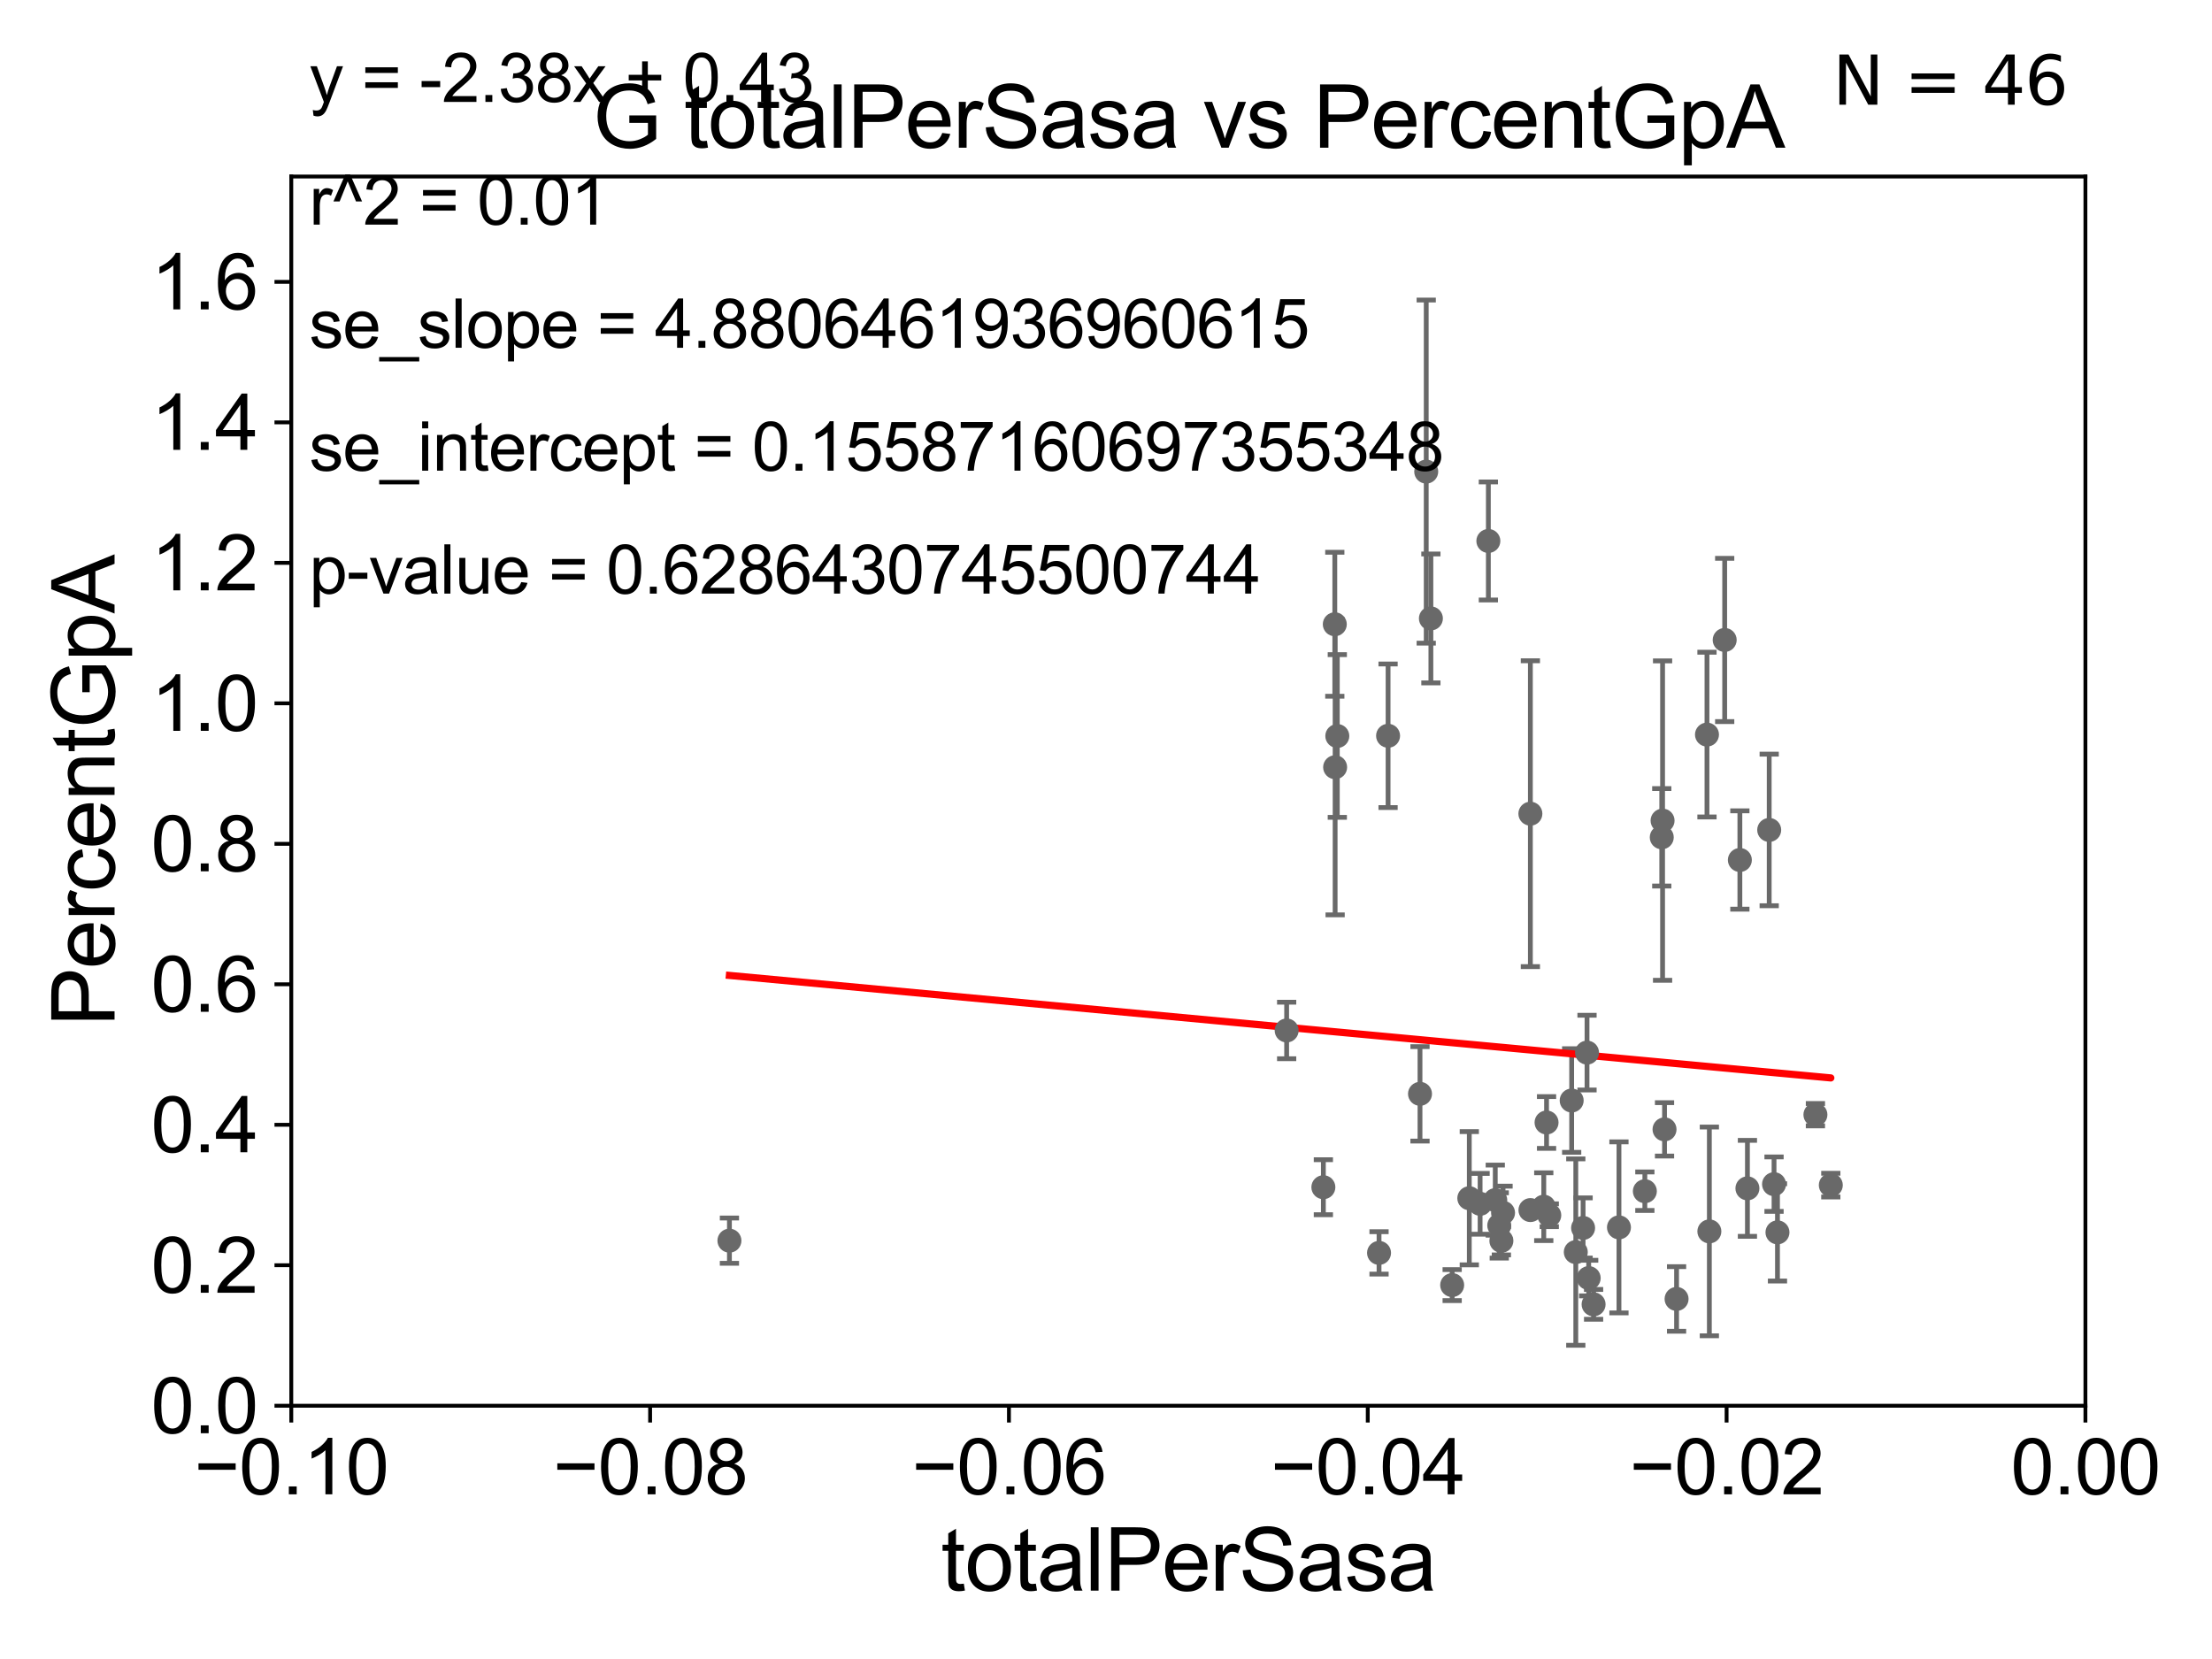 <?xml version="1.0" encoding="utf-8" standalone="no"?>
<!DOCTYPE svg PUBLIC "-//W3C//DTD SVG 1.1//EN"
  "http://www.w3.org/Graphics/SVG/1.1/DTD/svg11.dtd">
<svg xmlns:xlink="http://www.w3.org/1999/xlink" width="460.8pt" height="345.6pt" viewBox="0 0 460.8 345.6" xmlns="http://www.w3.org/2000/svg" version="1.1">
 <defs>
  <style type="text/css">*{stroke-linejoin: round; stroke-linecap: butt}</style>
 </defs>
 <g id="figure_1">
  <g id="patch_1">
   <path d="M 0 345.6 
L 460.8 345.6 
L 460.8 0 
L 0 0 
z
" style="fill: #ffffff"/>
  </g>
  <g id="axes_1">
   <g id="patch_2">
    <path d="M 60.68 292.84 
L 434.43 292.84 
L 434.43 36.775 
L 60.68 36.775 
z
" style="fill: #ffffff"/>
   </g>
   <g id="PathCollection_1">
    <defs>
     <path id="m13a1d71639" d="M 0 1.118 
C 0.297 1.118 0.581 1 0.791 0.791 
C 1 0.581 1.118 0.297 1.118 0 
C 1.118 -0.297 1 -0.581 0.791 -0.791 
C 0.581 -1 0.297 -1.118 0 -1.118 
C -0.297 -1.118 -0.581 -1 -0.791 -0.791 
C -1 -0.581 -1.118 -0.297 -1.118 0 
C -1.118 0.297 -1 0.581 -0.791 0.791 
C -0.581 1 -0.297 1.118 0 1.118 
z
" style="stroke: #696969"/>
    </defs>
    <g clip-path="url(#p75080ae5e9)">
     <use xlink:href="#m13a1d71639" x="151.953" y="258.452" style="fill: #696969; stroke: #696969"/>
     <use xlink:href="#m13a1d71639" x="308.333" y="250.776" style="fill: #696969; stroke: #696969"/>
     <use xlink:href="#m13a1d71639" x="312.322" y="255.283" style="fill: #696969; stroke: #696969"/>
     <use xlink:href="#m13a1d71639" x="342.653" y="248.15" style="fill: #696969; stroke: #696969"/>
     <use xlink:href="#m13a1d71639" x="329.787" y="255.803" style="fill: #696969; stroke: #696969"/>
     <use xlink:href="#m13a1d71639" x="318.819" y="252.081" style="fill: #696969; stroke: #696969"/>
     <use xlink:href="#m13a1d71639" x="346.175" y="174.428" style="fill: #696969; stroke: #696969"/>
     <use xlink:href="#m13a1d71639" x="330.605" y="219.277" style="fill: #696969; stroke: #696969"/>
     <use xlink:href="#m13a1d71639" x="287.279" y="261.002" style="fill: #696969; stroke: #696969"/>
     <use xlink:href="#m13a1d71639" x="349.261" y="270.59" style="fill: #696969; stroke: #696969"/>
     <use xlink:href="#m13a1d71639" x="346.345" y="170.946" style="fill: #696969; stroke: #696969"/>
     <use xlink:href="#m13a1d71639" x="322.175" y="233.836" style="fill: #696969; stroke: #696969"/>
     <use xlink:href="#m13a1d71639" x="313.113" y="252.65" style="fill: #696969; stroke: #696969"/>
     <use xlink:href="#m13a1d71639" x="330.954" y="266.248" style="fill: #696969; stroke: #696969"/>
     <use xlink:href="#m13a1d71639" x="356.091" y="256.522" style="fill: #696969; stroke: #696969"/>
     <use xlink:href="#m13a1d71639" x="321.595" y="251.376" style="fill: #696969; stroke: #696969"/>
     <use xlink:href="#m13a1d71639" x="318.806" y="169.507" style="fill: #696969; stroke: #696969"/>
     <use xlink:href="#m13a1d71639" x="306.082" y="249.613" style="fill: #696969; stroke: #696969"/>
     <use xlink:href="#m13a1d71639" x="311.492" y="250.009" style="fill: #696969; stroke: #696969"/>
     <use xlink:href="#m13a1d71639" x="328.266" y="260.834" style="fill: #696969; stroke: #696969"/>
     <use xlink:href="#m13a1d71639" x="295.813" y="227.866" style="fill: #696969; stroke: #696969"/>
     <use xlink:href="#m13a1d71639" x="302.512" y="267.707" style="fill: #696969; stroke: #696969"/>
     <use xlink:href="#m13a1d71639" x="327.408" y="229.259" style="fill: #696969; stroke: #696969"/>
     <use xlink:href="#m13a1d71639" x="275.682" y="247.319" style="fill: #696969; stroke: #696969"/>
     <use xlink:href="#m13a1d71639" x="331.974" y="271.722" style="fill: #696969; stroke: #696969"/>
     <use xlink:href="#m13a1d71639" x="298.081" y="128.83" style="fill: #696969; stroke: #696969"/>
     <use xlink:href="#m13a1d71639" x="355.595" y="153.029" style="fill: #696969; stroke: #696969"/>
     <use xlink:href="#m13a1d71639" x="359.284" y="133.316" style="fill: #696969; stroke: #696969"/>
     <use xlink:href="#m13a1d71639" x="278.132" y="159.824" style="fill: #696969; stroke: #696969"/>
     <use xlink:href="#m13a1d71639" x="322.743" y="253.157" style="fill: #696969; stroke: #696969"/>
     <use xlink:href="#m13a1d71639" x="312.766" y="258.487" style="fill: #696969; stroke: #696969"/>
     <use xlink:href="#m13a1d71639" x="369.565" y="246.685" style="fill: #696969; stroke: #696969"/>
     <use xlink:href="#m13a1d71639" x="368.557" y="172.893" style="fill: #696969; stroke: #696969"/>
     <use xlink:href="#m13a1d71639" x="278.586" y="153.321" style="fill: #696969; stroke: #696969"/>
     <use xlink:href="#m13a1d71639" x="364.021" y="247.556" style="fill: #696969; stroke: #696969"/>
     <use xlink:href="#m13a1d71639" x="370.281" y="256.723" style="fill: #696969; stroke: #696969"/>
     <use xlink:href="#m13a1d71639" x="381.391" y="246.885" style="fill: #696969; stroke: #696969"/>
     <use xlink:href="#m13a1d71639" x="378.185" y="232.212" style="fill: #696969; stroke: #696969"/>
     <use xlink:href="#m13a1d71639" x="346.752" y="235.267" style="fill: #696969; stroke: #696969"/>
     <use xlink:href="#m13a1d71639" x="289.162" y="153.276" style="fill: #696969; stroke: #696969"/>
     <use xlink:href="#m13a1d71639" x="278.063" y="130.045" style="fill: #696969; stroke: #696969"/>
     <use xlink:href="#m13a1d71639" x="310.052" y="112.694" style="fill: #696969; stroke: #696969"/>
     <use xlink:href="#m13a1d71639" x="268.033" y="214.664" style="fill: #696969; stroke: #696969"/>
     <use xlink:href="#m13a1d71639" x="362.447" y="179.153" style="fill: #696969; stroke: #696969"/>
     <use xlink:href="#m13a1d71639" x="337.26" y="255.685" style="fill: #696969; stroke: #696969"/>
     <use xlink:href="#m13a1d71639" x="297.108" y="98.244" style="fill: #696969; stroke: #696969"/>
    </g>
   </g>
   <g id="matplotlib.axis_1">
    <g id="xtick_1">
     <g id="line2d_1">
      <defs>
       <path id="m792f0632e1" d="M 0 0 
L 0 3.5 
" style="stroke: #000000; stroke-width: 0.8"/>
      </defs>
      <g>
       <use xlink:href="#m792f0632e1" x="60.68" y="292.84" style="stroke: #000000; stroke-width: 0.8"/>
      </g>
     </g>
     <g id="text_1">
      <!-- −0.10 -->
      <g transform="translate(40.439 311.293)scale(0.16 -0.16)">
       <defs>
        <path id="ArialMT-2212" d="M 3381 1997 
L 356 1997 
L 356 2522 
L 3381 2522 
L 3381 1997 
z
" transform="scale(0.016)"/>
        <path id="ArialMT-30" d="M 266 2259 
Q 266 3072 433 3567 
Q 600 4063 929 4331 
Q 1259 4600 1759 4600 
Q 2128 4600 2406 4451 
Q 2684 4303 2865 4023 
Q 3047 3744 3150 3342 
Q 3253 2941 3253 2259 
Q 3253 1453 3087 958 
Q 2922 463 2592 192 
Q 2263 -78 1759 -78 
Q 1097 -78 719 397 
Q 266 969 266 2259 
z
M 844 2259 
Q 844 1131 1108 757 
Q 1372 384 1759 384 
Q 2147 384 2411 759 
Q 2675 1134 2675 2259 
Q 2675 3391 2411 3762 
Q 2147 4134 1753 4134 
Q 1366 4134 1134 3806 
Q 844 3388 844 2259 
z
" transform="scale(0.016)"/>
        <path id="ArialMT-2e" d="M 581 0 
L 581 641 
L 1222 641 
L 1222 0 
L 581 0 
z
" transform="scale(0.016)"/>
        <path id="ArialMT-31" d="M 2384 0 
L 1822 0 
L 1822 3584 
Q 1619 3391 1289 3197 
Q 959 3003 697 2906 
L 697 3450 
Q 1169 3672 1522 3987 
Q 1875 4303 2022 4600 
L 2384 4600 
L 2384 0 
z
" transform="scale(0.016)"/>
       </defs>
       <use xlink:href="#ArialMT-2212"/>
       <use xlink:href="#ArialMT-30" x="58.398"/>
       <use xlink:href="#ArialMT-2e" x="114.014"/>
       <use xlink:href="#ArialMT-31" x="141.797"/>
       <use xlink:href="#ArialMT-30" x="197.412"/>
      </g>
     </g>
    </g>
    <g id="xtick_2">
     <g id="line2d_2">
      <g>
       <use xlink:href="#m792f0632e1" x="135.43" y="292.84" style="stroke: #000000; stroke-width: 0.8"/>
      </g>
     </g>
     <g id="text_2">
      <!-- −0.08 -->
      <g transform="translate(115.189 311.293)scale(0.16 -0.16)">
       <defs>
        <path id="ArialMT-38" d="M 1131 2484 
Q 781 2613 612 2850 
Q 444 3088 444 3419 
Q 444 3919 803 4259 
Q 1163 4600 1759 4600 
Q 2359 4600 2725 4251 
Q 3091 3903 3091 3403 
Q 3091 3084 2923 2848 
Q 2756 2613 2416 2484 
Q 2838 2347 3058 2040 
Q 3278 1734 3278 1309 
Q 3278 722 2862 322 
Q 2447 -78 1769 -78 
Q 1091 -78 675 323 
Q 259 725 259 1325 
Q 259 1772 486 2073 
Q 713 2375 1131 2484 
z
M 1019 3438 
Q 1019 3113 1228 2906 
Q 1438 2700 1772 2700 
Q 2097 2700 2305 2904 
Q 2513 3109 2513 3406 
Q 2513 3716 2298 3927 
Q 2084 4138 1766 4138 
Q 1444 4138 1231 3931 
Q 1019 3725 1019 3438 
z
M 838 1322 
Q 838 1081 952 856 
Q 1066 631 1291 507 
Q 1516 384 1775 384 
Q 2178 384 2440 643 
Q 2703 903 2703 1303 
Q 2703 1709 2433 1975 
Q 2163 2241 1756 2241 
Q 1359 2241 1098 1978 
Q 838 1716 838 1322 
z
" transform="scale(0.016)"/>
       </defs>
       <use xlink:href="#ArialMT-2212"/>
       <use xlink:href="#ArialMT-30" x="58.398"/>
       <use xlink:href="#ArialMT-2e" x="114.014"/>
       <use xlink:href="#ArialMT-30" x="141.797"/>
       <use xlink:href="#ArialMT-38" x="197.412"/>
      </g>
     </g>
    </g>
    <g id="xtick_3">
     <g id="line2d_3">
      <g>
       <use xlink:href="#m792f0632e1" x="210.18" y="292.84" style="stroke: #000000; stroke-width: 0.8"/>
      </g>
     </g>
     <g id="text_3">
      <!-- −0.06 -->
      <g transform="translate(189.939 311.293)scale(0.16 -0.16)">
       <defs>
        <path id="ArialMT-36" d="M 3184 3459 
L 2625 3416 
Q 2550 3747 2413 3897 
Q 2184 4138 1850 4138 
Q 1581 4138 1378 3988 
Q 1113 3794 959 3422 
Q 806 3050 800 2363 
Q 1003 2672 1297 2822 
Q 1591 2972 1913 2972 
Q 2475 2972 2870 2558 
Q 3266 2144 3266 1488 
Q 3266 1056 3080 686 
Q 2894 316 2569 119 
Q 2244 -78 1831 -78 
Q 1128 -78 684 439 
Q 241 956 241 2144 
Q 241 3472 731 4075 
Q 1159 4600 1884 4600 
Q 2425 4600 2770 4297 
Q 3116 3994 3184 3459 
z
M 888 1484 
Q 888 1194 1011 928 
Q 1134 663 1356 523 
Q 1578 384 1822 384 
Q 2178 384 2434 671 
Q 2691 959 2691 1453 
Q 2691 1928 2437 2201 
Q 2184 2475 1800 2475 
Q 1419 2475 1153 2201 
Q 888 1928 888 1484 
z
" transform="scale(0.016)"/>
       </defs>
       <use xlink:href="#ArialMT-2212"/>
       <use xlink:href="#ArialMT-30" x="58.398"/>
       <use xlink:href="#ArialMT-2e" x="114.014"/>
       <use xlink:href="#ArialMT-30" x="141.797"/>
       <use xlink:href="#ArialMT-36" x="197.412"/>
      </g>
     </g>
    </g>
    <g id="xtick_4">
     <g id="line2d_4">
      <g>
       <use xlink:href="#m792f0632e1" x="284.93" y="292.84" style="stroke: #000000; stroke-width: 0.8"/>
      </g>
     </g>
     <g id="text_4">
      <!-- −0.04 -->
      <g transform="translate(264.689 311.293)scale(0.16 -0.16)">
       <defs>
        <path id="ArialMT-34" d="M 2069 0 
L 2069 1097 
L 81 1097 
L 81 1613 
L 2172 4581 
L 2631 4581 
L 2631 1613 
L 3250 1613 
L 3250 1097 
L 2631 1097 
L 2631 0 
L 2069 0 
z
M 2069 1613 
L 2069 3678 
L 634 1613 
L 2069 1613 
z
" transform="scale(0.016)"/>
       </defs>
       <use xlink:href="#ArialMT-2212"/>
       <use xlink:href="#ArialMT-30" x="58.398"/>
       <use xlink:href="#ArialMT-2e" x="114.014"/>
       <use xlink:href="#ArialMT-30" x="141.797"/>
       <use xlink:href="#ArialMT-34" x="197.412"/>
      </g>
     </g>
    </g>
    <g id="xtick_5">
     <g id="line2d_5">
      <g>
       <use xlink:href="#m792f0632e1" x="359.68" y="292.84" style="stroke: #000000; stroke-width: 0.8"/>
      </g>
     </g>
     <g id="text_5">
      <!-- −0.02 -->
      <g transform="translate(339.439 311.293)scale(0.16 -0.16)">
       <defs>
        <path id="ArialMT-32" d="M 3222 541 
L 3222 0 
L 194 0 
Q 188 203 259 391 
Q 375 700 629 1000 
Q 884 1300 1366 1694 
Q 2113 2306 2375 2664 
Q 2638 3022 2638 3341 
Q 2638 3675 2398 3904 
Q 2159 4134 1775 4134 
Q 1369 4134 1125 3890 
Q 881 3647 878 3216 
L 300 3275 
Q 359 3922 746 4261 
Q 1134 4600 1788 4600 
Q 2447 4600 2831 4234 
Q 3216 3869 3216 3328 
Q 3216 3053 3103 2787 
Q 2991 2522 2730 2228 
Q 2469 1934 1863 1422 
Q 1356 997 1212 845 
Q 1069 694 975 541 
L 3222 541 
z
" transform="scale(0.016)"/>
       </defs>
       <use xlink:href="#ArialMT-2212"/>
       <use xlink:href="#ArialMT-30" x="58.398"/>
       <use xlink:href="#ArialMT-2e" x="114.014"/>
       <use xlink:href="#ArialMT-30" x="141.797"/>
       <use xlink:href="#ArialMT-32" x="197.412"/>
      </g>
     </g>
    </g>
    <g id="xtick_6">
     <g id="line2d_6">
      <g>
       <use xlink:href="#m792f0632e1" x="434.43" y="292.84" style="stroke: #000000; stroke-width: 0.8"/>
      </g>
     </g>
     <g id="text_6">
      <!-- 0.00 -->
      <g transform="translate(418.861 311.293)scale(0.16 -0.16)">
       <use xlink:href="#ArialMT-30"/>
       <use xlink:href="#ArialMT-2e" x="55.615"/>
       <use xlink:href="#ArialMT-30" x="83.398"/>
       <use xlink:href="#ArialMT-30" x="139.014"/>
      </g>
     </g>
    </g>
    <g id="text_7">
     <!-- totalPerSasa -->
     <g transform="translate(196.027 331.357)scale(0.18 -0.18)">
      <defs>
       <path id="ArialMT-74" d="M 1650 503 
L 1731 6 
Q 1494 -44 1306 -44 
Q 1000 -44 831 53 
Q 663 150 594 308 
Q 525 466 525 972 
L 525 2881 
L 113 2881 
L 113 3319 
L 525 3319 
L 525 4141 
L 1084 4478 
L 1084 3319 
L 1650 3319 
L 1650 2881 
L 1084 2881 
L 1084 941 
Q 1084 700 1114 631 
Q 1144 563 1211 522 
Q 1278 481 1403 481 
Q 1497 481 1650 503 
z
" transform="scale(0.016)"/>
       <path id="ArialMT-6f" d="M 213 1659 
Q 213 2581 725 3025 
Q 1153 3394 1769 3394 
Q 2453 3394 2887 2945 
Q 3322 2497 3322 1706 
Q 3322 1066 3130 698 
Q 2938 331 2570 128 
Q 2203 -75 1769 -75 
Q 1072 -75 642 372 
Q 213 819 213 1659 
z
M 791 1659 
Q 791 1022 1069 705 
Q 1347 388 1769 388 
Q 2188 388 2466 706 
Q 2744 1025 2744 1678 
Q 2744 2294 2464 2611 
Q 2184 2928 1769 2928 
Q 1347 2928 1069 2612 
Q 791 2297 791 1659 
z
" transform="scale(0.016)"/>
       <path id="ArialMT-61" d="M 2588 409 
Q 2275 144 1986 34 
Q 1697 -75 1366 -75 
Q 819 -75 525 192 
Q 231 459 231 875 
Q 231 1119 342 1320 
Q 453 1522 633 1644 
Q 813 1766 1038 1828 
Q 1203 1872 1538 1913 
Q 2219 1994 2541 2106 
Q 2544 2222 2544 2253 
Q 2544 2597 2384 2738 
Q 2169 2928 1744 2928 
Q 1347 2928 1158 2789 
Q 969 2650 878 2297 
L 328 2372 
Q 403 2725 575 2942 
Q 747 3159 1072 3276 
Q 1397 3394 1825 3394 
Q 2250 3394 2515 3294 
Q 2781 3194 2906 3042 
Q 3031 2891 3081 2659 
Q 3109 2516 3109 2141 
L 3109 1391 
Q 3109 606 3145 398 
Q 3181 191 3288 0 
L 2700 0 
Q 2613 175 2588 409 
z
M 2541 1666 
Q 2234 1541 1622 1453 
Q 1275 1403 1131 1340 
Q 988 1278 909 1158 
Q 831 1038 831 891 
Q 831 666 1001 516 
Q 1172 366 1500 366 
Q 1825 366 2078 508 
Q 2331 650 2450 897 
Q 2541 1088 2541 1459 
L 2541 1666 
z
" transform="scale(0.016)"/>
       <path id="ArialMT-6c" d="M 409 0 
L 409 4581 
L 972 4581 
L 972 0 
L 409 0 
z
" transform="scale(0.016)"/>
       <path id="ArialMT-50" d="M 494 0 
L 494 4581 
L 2222 4581 
Q 2678 4581 2919 4538 
Q 3256 4481 3484 4323 
Q 3713 4166 3852 3881 
Q 3991 3597 3991 3256 
Q 3991 2672 3619 2267 
Q 3247 1863 2275 1863 
L 1100 1863 
L 1100 0 
L 494 0 
z
M 1100 2403 
L 2284 2403 
Q 2872 2403 3119 2622 
Q 3366 2841 3366 3238 
Q 3366 3525 3220 3729 
Q 3075 3934 2838 4000 
Q 2684 4041 2272 4041 
L 1100 4041 
L 1100 2403 
z
" transform="scale(0.016)"/>
       <path id="ArialMT-65" d="M 2694 1069 
L 3275 997 
Q 3138 488 2766 206 
Q 2394 -75 1816 -75 
Q 1088 -75 661 373 
Q 234 822 234 1631 
Q 234 2469 665 2931 
Q 1097 3394 1784 3394 
Q 2450 3394 2872 2941 
Q 3294 2488 3294 1666 
Q 3294 1616 3291 1516 
L 816 1516 
Q 847 969 1125 678 
Q 1403 388 1819 388 
Q 2128 388 2347 550 
Q 2566 713 2694 1069 
z
M 847 1978 
L 2700 1978 
Q 2663 2397 2488 2606 
Q 2219 2931 1791 2931 
Q 1403 2931 1139 2672 
Q 875 2413 847 1978 
z
" transform="scale(0.016)"/>
       <path id="ArialMT-72" d="M 416 0 
L 416 3319 
L 922 3319 
L 922 2816 
Q 1116 3169 1280 3281 
Q 1444 3394 1641 3394 
Q 1925 3394 2219 3213 
L 2025 2691 
Q 1819 2813 1613 2813 
Q 1428 2813 1281 2702 
Q 1134 2591 1072 2394 
Q 978 2094 978 1738 
L 978 0 
L 416 0 
z
" transform="scale(0.016)"/>
       <path id="ArialMT-53" d="M 288 1472 
L 859 1522 
Q 900 1178 1048 958 
Q 1197 738 1509 602 
Q 1822 466 2213 466 
Q 2559 466 2825 569 
Q 3091 672 3220 851 
Q 3350 1031 3350 1244 
Q 3350 1459 3225 1620 
Q 3100 1781 2813 1891 
Q 2628 1963 1997 2114 
Q 1366 2266 1113 2400 
Q 784 2572 623 2826 
Q 463 3081 463 3397 
Q 463 3744 659 4045 
Q 856 4347 1234 4503 
Q 1613 4659 2075 4659 
Q 2584 4659 2973 4495 
Q 3363 4331 3572 4012 
Q 3781 3694 3797 3291 
L 3216 3247 
Q 3169 3681 2898 3903 
Q 2628 4125 2100 4125 
Q 1550 4125 1298 3923 
Q 1047 3722 1047 3438 
Q 1047 3191 1225 3031 
Q 1400 2872 2139 2705 
Q 2878 2538 3153 2413 
Q 3553 2228 3743 1945 
Q 3934 1663 3934 1294 
Q 3934 928 3725 604 
Q 3516 281 3123 101 
Q 2731 -78 2241 -78 
Q 1619 -78 1198 103 
Q 778 284 539 648 
Q 300 1013 288 1472 
z
" transform="scale(0.016)"/>
       <path id="ArialMT-73" d="M 197 991 
L 753 1078 
Q 800 744 1014 566 
Q 1228 388 1613 388 
Q 2000 388 2187 545 
Q 2375 703 2375 916 
Q 2375 1106 2209 1216 
Q 2094 1291 1634 1406 
Q 1016 1563 777 1677 
Q 538 1791 414 1992 
Q 291 2194 291 2438 
Q 291 2659 392 2848 
Q 494 3038 669 3163 
Q 800 3259 1026 3326 
Q 1253 3394 1513 3394 
Q 1903 3394 2198 3281 
Q 2494 3169 2634 2976 
Q 2775 2784 2828 2463 
L 2278 2388 
Q 2241 2644 2061 2787 
Q 1881 2931 1553 2931 
Q 1166 2931 1000 2803 
Q 834 2675 834 2503 
Q 834 2394 903 2306 
Q 972 2216 1119 2156 
Q 1203 2125 1616 2013 
Q 2213 1853 2448 1751 
Q 2684 1650 2818 1456 
Q 2953 1263 2953 975 
Q 2953 694 2789 445 
Q 2625 197 2315 61 
Q 2006 -75 1616 -75 
Q 969 -75 630 194 
Q 291 463 197 991 
z
" transform="scale(0.016)"/>
      </defs>
      <use xlink:href="#ArialMT-74"/>
      <use xlink:href="#ArialMT-6f" x="27.783"/>
      <use xlink:href="#ArialMT-74" x="83.398"/>
      <use xlink:href="#ArialMT-61" x="111.182"/>
      <use xlink:href="#ArialMT-6c" x="166.797"/>
      <use xlink:href="#ArialMT-50" x="189.014"/>
      <use xlink:href="#ArialMT-65" x="255.713"/>
      <use xlink:href="#ArialMT-72" x="311.328"/>
      <use xlink:href="#ArialMT-53" x="344.629"/>
      <use xlink:href="#ArialMT-61" x="411.328"/>
      <use xlink:href="#ArialMT-73" x="466.943"/>
      <use xlink:href="#ArialMT-61" x="516.943"/>
     </g>
    </g>
   </g>
   <g id="matplotlib.axis_2">
    <g id="ytick_1">
     <g id="line2d_7">
      <defs>
       <path id="m649f0b3864" d="M 0 0 
L -3.5 0 
" style="stroke: #000000; stroke-width: 0.8"/>
      </defs>
      <g>
       <use xlink:href="#m649f0b3864" x="60.68" y="292.84" style="stroke: #000000; stroke-width: 0.8"/>
      </g>
     </g>
     <g id="text_8">
      <!-- 0.0 -->
      <g transform="translate(31.44 298.566)scale(0.16 -0.16)">
       <use xlink:href="#ArialMT-30"/>
       <use xlink:href="#ArialMT-2e" x="55.615"/>
       <use xlink:href="#ArialMT-30" x="83.398"/>
      </g>
     </g>
    </g>
    <g id="ytick_2">
     <g id="line2d_8">
      <g>
       <use xlink:href="#m649f0b3864" x="60.68" y="263.575" style="stroke: #000000; stroke-width: 0.8"/>
      </g>
     </g>
     <g id="text_9">
      <!-- 0.2 -->
      <g transform="translate(31.44 269.302)scale(0.16 -0.16)">
       <use xlink:href="#ArialMT-30"/>
       <use xlink:href="#ArialMT-2e" x="55.615"/>
       <use xlink:href="#ArialMT-32" x="83.398"/>
      </g>
     </g>
    </g>
    <g id="ytick_3">
     <g id="line2d_9">
      <g>
       <use xlink:href="#m649f0b3864" x="60.68" y="234.311" style="stroke: #000000; stroke-width: 0.8"/>
      </g>
     </g>
     <g id="text_10">
      <!-- 0.4 -->
      <g transform="translate(31.44 240.037)scale(0.16 -0.16)">
       <use xlink:href="#ArialMT-30"/>
       <use xlink:href="#ArialMT-2e" x="55.615"/>
       <use xlink:href="#ArialMT-34" x="83.398"/>
      </g>
     </g>
    </g>
    <g id="ytick_4">
     <g id="line2d_10">
      <g>
       <use xlink:href="#m649f0b3864" x="60.68" y="205.046" style="stroke: #000000; stroke-width: 0.8"/>
      </g>
     </g>
     <g id="text_11">
      <!-- 0.6 -->
      <g transform="translate(31.44 210.772)scale(0.16 -0.16)">
       <use xlink:href="#ArialMT-30"/>
       <use xlink:href="#ArialMT-2e" x="55.615"/>
       <use xlink:href="#ArialMT-36" x="83.398"/>
      </g>
     </g>
    </g>
    <g id="ytick_5">
     <g id="line2d_11">
      <g>
       <use xlink:href="#m649f0b3864" x="60.68" y="175.782" style="stroke: #000000; stroke-width: 0.8"/>
      </g>
     </g>
     <g id="text_12">
      <!-- 0.8 -->
      <g transform="translate(31.44 181.508)scale(0.16 -0.16)">
       <use xlink:href="#ArialMT-30"/>
       <use xlink:href="#ArialMT-2e" x="55.615"/>
       <use xlink:href="#ArialMT-38" x="83.398"/>
      </g>
     </g>
    </g>
    <g id="ytick_6">
     <g id="line2d_12">
      <g>
       <use xlink:href="#m649f0b3864" x="60.68" y="146.517" style="stroke: #000000; stroke-width: 0.8"/>
      </g>
     </g>
     <g id="text_13">
      <!-- 1.0 -->
      <g transform="translate(31.44 152.243)scale(0.16 -0.16)">
       <use xlink:href="#ArialMT-31"/>
       <use xlink:href="#ArialMT-2e" x="55.615"/>
       <use xlink:href="#ArialMT-30" x="83.398"/>
      </g>
     </g>
    </g>
    <g id="ytick_7">
     <g id="line2d_13">
      <g>
       <use xlink:href="#m649f0b3864" x="60.68" y="117.252" style="stroke: #000000; stroke-width: 0.8"/>
      </g>
     </g>
     <g id="text_14">
      <!-- 1.2 -->
      <g transform="translate(31.44 122.979)scale(0.16 -0.16)">
       <use xlink:href="#ArialMT-31"/>
       <use xlink:href="#ArialMT-2e" x="55.615"/>
       <use xlink:href="#ArialMT-32" x="83.398"/>
      </g>
     </g>
    </g>
    <g id="ytick_8">
     <g id="line2d_14">
      <g>
       <use xlink:href="#m649f0b3864" x="60.68" y="87.988" style="stroke: #000000; stroke-width: 0.8"/>
      </g>
     </g>
     <g id="text_15">
      <!-- 1.4 -->
      <g transform="translate(31.44 93.714)scale(0.16 -0.16)">
       <use xlink:href="#ArialMT-31"/>
       <use xlink:href="#ArialMT-2e" x="55.615"/>
       <use xlink:href="#ArialMT-34" x="83.398"/>
      </g>
     </g>
    </g>
    <g id="ytick_9">
     <g id="line2d_15">
      <g>
       <use xlink:href="#m649f0b3864" x="60.68" y="58.723" style="stroke: #000000; stroke-width: 0.8"/>
      </g>
     </g>
     <g id="text_16">
      <!-- 1.6 -->
      <g transform="translate(31.44 64.45)scale(0.16 -0.16)">
       <use xlink:href="#ArialMT-31"/>
       <use xlink:href="#ArialMT-2e" x="55.615"/>
       <use xlink:href="#ArialMT-36" x="83.398"/>
      </g>
     </g>
    </g>
    <g id="text_17">
     <!-- PercentGpA -->
     <g transform="translate(23.863 213.831)rotate(-90)scale(0.18 -0.18)">
      <defs>
       <path id="ArialMT-63" d="M 2588 1216 
L 3141 1144 
Q 3050 572 2676 248 
Q 2303 -75 1759 -75 
Q 1078 -75 664 370 
Q 250 816 250 1647 
Q 250 2184 428 2587 
Q 606 2991 970 3192 
Q 1334 3394 1763 3394 
Q 2303 3394 2647 3120 
Q 2991 2847 3088 2344 
L 2541 2259 
Q 2463 2594 2264 2762 
Q 2066 2931 1784 2931 
Q 1359 2931 1093 2626 
Q 828 2322 828 1663 
Q 828 994 1084 691 
Q 1341 388 1753 388 
Q 2084 388 2306 591 
Q 2528 794 2588 1216 
z
" transform="scale(0.016)"/>
       <path id="ArialMT-6e" d="M 422 0 
L 422 3319 
L 928 3319 
L 928 2847 
Q 1294 3394 1984 3394 
Q 2284 3394 2536 3286 
Q 2788 3178 2913 3003 
Q 3038 2828 3088 2588 
Q 3119 2431 3119 2041 
L 3119 0 
L 2556 0 
L 2556 2019 
Q 2556 2363 2490 2533 
Q 2425 2703 2258 2804 
Q 2091 2906 1866 2906 
Q 1506 2906 1245 2678 
Q 984 2450 984 1813 
L 984 0 
L 422 0 
z
" transform="scale(0.016)"/>
       <path id="ArialMT-47" d="M 2638 1797 
L 2638 2334 
L 4578 2338 
L 4578 638 
Q 4131 281 3656 101 
Q 3181 -78 2681 -78 
Q 2006 -78 1454 211 
Q 903 500 622 1047 
Q 341 1594 341 2269 
Q 341 2938 620 3517 
Q 900 4097 1425 4378 
Q 1950 4659 2634 4659 
Q 3131 4659 3532 4498 
Q 3934 4338 4162 4050 
Q 4391 3763 4509 3300 
L 3963 3150 
Q 3859 3500 3706 3700 
Q 3553 3900 3268 4020 
Q 2984 4141 2638 4141 
Q 2222 4141 1919 4014 
Q 1616 3888 1430 3681 
Q 1244 3475 1141 3228 
Q 966 2803 966 2306 
Q 966 1694 1177 1281 
Q 1388 869 1791 669 
Q 2194 469 2647 469 
Q 3041 469 3416 620 
Q 3791 772 3984 944 
L 3984 1797 
L 2638 1797 
z
" transform="scale(0.016)"/>
       <path id="ArialMT-70" d="M 422 -1272 
L 422 3319 
L 934 3319 
L 934 2888 
Q 1116 3141 1344 3267 
Q 1572 3394 1897 3394 
Q 2322 3394 2647 3175 
Q 2972 2956 3137 2557 
Q 3303 2159 3303 1684 
Q 3303 1175 3120 767 
Q 2938 359 2589 142 
Q 2241 -75 1856 -75 
Q 1575 -75 1351 44 
Q 1128 163 984 344 
L 984 -1272 
L 422 -1272 
z
M 931 1641 
Q 931 1000 1190 694 
Q 1450 388 1819 388 
Q 2194 388 2461 705 
Q 2728 1022 2728 1688 
Q 2728 2322 2467 2637 
Q 2206 2953 1844 2953 
Q 1484 2953 1207 2617 
Q 931 2281 931 1641 
z
" transform="scale(0.016)"/>
       <path id="ArialMT-41" d="M -9 0 
L 1750 4581 
L 2403 4581 
L 4278 0 
L 3588 0 
L 3053 1388 
L 1138 1388 
L 634 0 
L -9 0 
z
M 1313 1881 
L 2866 1881 
L 2388 3150 
Q 2169 3728 2063 4100 
Q 1975 3659 1816 3225 
L 1313 1881 
z
" transform="scale(0.016)"/>
      </defs>
      <use xlink:href="#ArialMT-50"/>
      <use xlink:href="#ArialMT-65" x="66.699"/>
      <use xlink:href="#ArialMT-72" x="122.314"/>
      <use xlink:href="#ArialMT-63" x="155.615"/>
      <use xlink:href="#ArialMT-65" x="205.615"/>
      <use xlink:href="#ArialMT-6e" x="261.23"/>
      <use xlink:href="#ArialMT-74" x="316.846"/>
      <use xlink:href="#ArialMT-47" x="344.629"/>
      <use xlink:href="#ArialMT-70" x="422.412"/>
      <use xlink:href="#ArialMT-41" x="478.027"/>
     </g>
    </g>
   </g>
   <g id="LineCollection_1">
    <path d="M 151.953 263.167 
L 151.953 253.737 
" clip-path="url(#p75080ae5e9)" style="fill: none; stroke: #696969"/>
    <path d="M 308.333 257.105 
L 308.333 244.446 
" clip-path="url(#p75080ae5e9)" style="fill: none; stroke: #696969"/>
    <path d="M 312.322 262.089 
L 312.322 248.477 
" clip-path="url(#p75080ae5e9)" style="fill: none; stroke: #696969"/>
    <path d="M 342.653 252.161 
L 342.653 244.14 
" clip-path="url(#p75080ae5e9)" style="fill: none; stroke: #696969"/>
    <path d="M 329.787 262.07 
L 329.787 249.537 
" clip-path="url(#p75080ae5e9)" style="fill: none; stroke: #696969"/>
    <path d="M 318.819 253.009 
L 318.819 251.154 
" clip-path="url(#p75080ae5e9)" style="fill: none; stroke: #696969"/>
    <path d="M 346.175 184.578 
L 346.175 164.278 
" clip-path="url(#p75080ae5e9)" style="fill: none; stroke: #696969"/>
    <path d="M 330.605 227.063 
L 330.605 211.491 
" clip-path="url(#p75080ae5e9)" style="fill: none; stroke: #696969"/>
    <path d="M 287.279 265.417 
L 287.279 256.587 
" clip-path="url(#p75080ae5e9)" style="fill: none; stroke: #696969"/>
    <path d="M 349.261 277.318 
L 349.261 263.863 
" clip-path="url(#p75080ae5e9)" style="fill: none; stroke: #696969"/>
    <path d="M 346.345 204.216 
L 346.345 137.675 
" clip-path="url(#p75080ae5e9)" style="fill: none; stroke: #696969"/>
    <path d="M 322.175 239.232 
L 322.175 228.441 
" clip-path="url(#p75080ae5e9)" style="fill: none; stroke: #696969"/>
    <path d="M 313.113 258.203 
L 313.113 247.098 
" clip-path="url(#p75080ae5e9)" style="fill: none; stroke: #696969"/>
    <path d="M 330.954 269.956 
L 330.954 262.541 
" clip-path="url(#p75080ae5e9)" style="fill: none; stroke: #696969"/>
    <path d="M 356.091 278.265 
L 356.091 234.779 
" clip-path="url(#p75080ae5e9)" style="fill: none; stroke: #696969"/>
    <path d="M 321.595 258.437 
L 321.595 244.315 
" clip-path="url(#p75080ae5e9)" style="fill: none; stroke: #696969"/>
    <path d="M 318.806 201.362 
L 318.806 137.652 
" clip-path="url(#p75080ae5e9)" style="fill: none; stroke: #696969"/>
    <path d="M 306.082 263.493 
L 306.082 235.733 
" clip-path="url(#p75080ae5e9)" style="fill: none; stroke: #696969"/>
    <path d="M 311.492 257.312 
L 311.492 242.705 
" clip-path="url(#p75080ae5e9)" style="fill: none; stroke: #696969"/>
    <path d="M 328.266 280.25 
L 328.266 241.418 
" clip-path="url(#p75080ae5e9)" style="fill: none; stroke: #696969"/>
    <path d="M 295.813 237.702 
L 295.813 218.03 
" clip-path="url(#p75080ae5e9)" style="fill: none; stroke: #696969"/>
    <path d="M 302.512 270.937 
L 302.512 264.478 
" clip-path="url(#p75080ae5e9)" style="fill: none; stroke: #696969"/>
    <path d="M 327.408 240.051 
L 327.408 218.466 
" clip-path="url(#p75080ae5e9)" style="fill: none; stroke: #696969"/>
    <path d="M 275.682 253.048 
L 275.682 241.591 
" clip-path="url(#p75080ae5e9)" style="fill: none; stroke: #696969"/>
    <path d="M 331.974 274.828 
L 331.974 268.615 
" clip-path="url(#p75080ae5e9)" style="fill: none; stroke: #696969"/>
    <path d="M 298.081 142.256 
L 298.081 115.404 
" clip-path="url(#p75080ae5e9)" style="fill: none; stroke: #696969"/>
    <path d="M 355.595 170.188 
L 355.595 135.87 
" clip-path="url(#p75080ae5e9)" style="fill: none; stroke: #696969"/>
    <path d="M 359.284 150.319 
L 359.284 116.313 
" clip-path="url(#p75080ae5e9)" style="fill: none; stroke: #696969"/>
    <path d="M 278.132 190.579 
L 278.132 129.068 
" clip-path="url(#p75080ae5e9)" style="fill: none; stroke: #696969"/>
    <path d="M 322.743 255.535 
L 322.743 250.779 
" clip-path="url(#p75080ae5e9)" style="fill: none; stroke: #696969"/>
    <path d="M 312.766 261.421 
L 312.766 255.553 
" clip-path="url(#p75080ae5e9)" style="fill: none; stroke: #696969"/>
    <path d="M 369.565 252.356 
L 369.565 241.013 
" clip-path="url(#p75080ae5e9)" style="fill: none; stroke: #696969"/>
    <path d="M 368.557 188.684 
L 368.557 157.102 
" clip-path="url(#p75080ae5e9)" style="fill: none; stroke: #696969"/>
    <path d="M 278.586 170.269 
L 278.586 136.372 
" clip-path="url(#p75080ae5e9)" style="fill: none; stroke: #696969"/>
    <path d="M 364.021 257.55 
L 364.021 237.562 
" clip-path="url(#p75080ae5e9)" style="fill: none; stroke: #696969"/>
    <path d="M 370.281 266.86 
L 370.281 246.586 
" clip-path="url(#p75080ae5e9)" style="fill: none; stroke: #696969"/>
    <path d="M 381.391 249.355 
L 381.391 244.416 
" clip-path="url(#p75080ae5e9)" style="fill: none; stroke: #696969"/>
    <path d="M 378.185 234.539 
L 378.185 229.884 
" clip-path="url(#p75080ae5e9)" style="fill: none; stroke: #696969"/>
    <path d="M 346.752 240.826 
L 346.752 229.709 
" clip-path="url(#p75080ae5e9)" style="fill: none; stroke: #696969"/>
    <path d="M 289.162 168.229 
L 289.162 138.323 
" clip-path="url(#p75080ae5e9)" style="fill: none; stroke: #696969"/>
    <path d="M 278.063 145.04 
L 278.063 115.05 
" clip-path="url(#p75080ae5e9)" style="fill: none; stroke: #696969"/>
    <path d="M 310.052 124.987 
L 310.052 100.401 
" clip-path="url(#p75080ae5e9)" style="fill: none; stroke: #696969"/>
    <path d="M 268.033 220.552 
L 268.033 208.777 
" clip-path="url(#p75080ae5e9)" style="fill: none; stroke: #696969"/>
    <path d="M 362.447 189.393 
L 362.447 168.912 
" clip-path="url(#p75080ae5e9)" style="fill: none; stroke: #696969"/>
    <path d="M 337.26 273.5 
L 337.26 237.871 
" clip-path="url(#p75080ae5e9)" style="fill: none; stroke: #696969"/>
    <path d="M 297.108 133.986 
L 297.108 62.503 
" clip-path="url(#p75080ae5e9)" style="fill: none; stroke: #696969"/>
   </g>
   <g id="line2d_16">
    <defs>
     <path id="m0522835fa4" d="M 2 0 
L -2 -0 
" style="stroke: #696969"/>
    </defs>
    <g clip-path="url(#p75080ae5e9)">
     <use xlink:href="#m0522835fa4" x="151.953" y="263.167" style="fill: #696969; stroke: #696969"/>
     <use xlink:href="#m0522835fa4" x="308.333" y="257.105" style="fill: #696969; stroke: #696969"/>
     <use xlink:href="#m0522835fa4" x="312.322" y="262.089" style="fill: #696969; stroke: #696969"/>
     <use xlink:href="#m0522835fa4" x="342.653" y="252.161" style="fill: #696969; stroke: #696969"/>
     <use xlink:href="#m0522835fa4" x="329.787" y="262.07" style="fill: #696969; stroke: #696969"/>
     <use xlink:href="#m0522835fa4" x="318.819" y="253.009" style="fill: #696969; stroke: #696969"/>
     <use xlink:href="#m0522835fa4" x="346.175" y="184.578" style="fill: #696969; stroke: #696969"/>
     <use xlink:href="#m0522835fa4" x="330.605" y="227.063" style="fill: #696969; stroke: #696969"/>
     <use xlink:href="#m0522835fa4" x="287.279" y="265.417" style="fill: #696969; stroke: #696969"/>
     <use xlink:href="#m0522835fa4" x="349.261" y="277.318" style="fill: #696969; stroke: #696969"/>
     <use xlink:href="#m0522835fa4" x="346.345" y="204.216" style="fill: #696969; stroke: #696969"/>
     <use xlink:href="#m0522835fa4" x="322.175" y="239.232" style="fill: #696969; stroke: #696969"/>
     <use xlink:href="#m0522835fa4" x="313.113" y="258.203" style="fill: #696969; stroke: #696969"/>
     <use xlink:href="#m0522835fa4" x="330.954" y="269.956" style="fill: #696969; stroke: #696969"/>
     <use xlink:href="#m0522835fa4" x="356.091" y="278.265" style="fill: #696969; stroke: #696969"/>
     <use xlink:href="#m0522835fa4" x="321.595" y="258.437" style="fill: #696969; stroke: #696969"/>
     <use xlink:href="#m0522835fa4" x="318.806" y="201.362" style="fill: #696969; stroke: #696969"/>
     <use xlink:href="#m0522835fa4" x="306.082" y="263.493" style="fill: #696969; stroke: #696969"/>
     <use xlink:href="#m0522835fa4" x="311.492" y="257.312" style="fill: #696969; stroke: #696969"/>
     <use xlink:href="#m0522835fa4" x="328.266" y="280.25" style="fill: #696969; stroke: #696969"/>
     <use xlink:href="#m0522835fa4" x="295.813" y="237.702" style="fill: #696969; stroke: #696969"/>
     <use xlink:href="#m0522835fa4" x="302.512" y="270.937" style="fill: #696969; stroke: #696969"/>
     <use xlink:href="#m0522835fa4" x="327.408" y="240.051" style="fill: #696969; stroke: #696969"/>
     <use xlink:href="#m0522835fa4" x="275.682" y="253.048" style="fill: #696969; stroke: #696969"/>
     <use xlink:href="#m0522835fa4" x="331.974" y="274.828" style="fill: #696969; stroke: #696969"/>
     <use xlink:href="#m0522835fa4" x="298.081" y="142.256" style="fill: #696969; stroke: #696969"/>
     <use xlink:href="#m0522835fa4" x="355.595" y="170.188" style="fill: #696969; stroke: #696969"/>
     <use xlink:href="#m0522835fa4" x="359.284" y="150.319" style="fill: #696969; stroke: #696969"/>
     <use xlink:href="#m0522835fa4" x="278.132" y="190.579" style="fill: #696969; stroke: #696969"/>
     <use xlink:href="#m0522835fa4" x="322.743" y="255.535" style="fill: #696969; stroke: #696969"/>
     <use xlink:href="#m0522835fa4" x="312.766" y="261.421" style="fill: #696969; stroke: #696969"/>
     <use xlink:href="#m0522835fa4" x="369.565" y="252.356" style="fill: #696969; stroke: #696969"/>
     <use xlink:href="#m0522835fa4" x="368.557" y="188.684" style="fill: #696969; stroke: #696969"/>
     <use xlink:href="#m0522835fa4" x="278.586" y="170.269" style="fill: #696969; stroke: #696969"/>
     <use xlink:href="#m0522835fa4" x="364.021" y="257.55" style="fill: #696969; stroke: #696969"/>
     <use xlink:href="#m0522835fa4" x="370.281" y="266.86" style="fill: #696969; stroke: #696969"/>
     <use xlink:href="#m0522835fa4" x="381.391" y="249.355" style="fill: #696969; stroke: #696969"/>
     <use xlink:href="#m0522835fa4" x="378.185" y="234.539" style="fill: #696969; stroke: #696969"/>
     <use xlink:href="#m0522835fa4" x="346.752" y="240.826" style="fill: #696969; stroke: #696969"/>
     <use xlink:href="#m0522835fa4" x="289.162" y="168.229" style="fill: #696969; stroke: #696969"/>
     <use xlink:href="#m0522835fa4" x="278.063" y="145.04" style="fill: #696969; stroke: #696969"/>
     <use xlink:href="#m0522835fa4" x="310.052" y="124.987" style="fill: #696969; stroke: #696969"/>
     <use xlink:href="#m0522835fa4" x="268.033" y="220.552" style="fill: #696969; stroke: #696969"/>
     <use xlink:href="#m0522835fa4" x="362.447" y="189.393" style="fill: #696969; stroke: #696969"/>
     <use xlink:href="#m0522835fa4" x="337.26" y="273.5" style="fill: #696969; stroke: #696969"/>
     <use xlink:href="#m0522835fa4" x="297.108" y="133.986" style="fill: #696969; stroke: #696969"/>
    </g>
   </g>
   <g id="line2d_17">
    <g clip-path="url(#p75080ae5e9)">
     <use xlink:href="#m0522835fa4" x="151.953" y="253.737" style="fill: #696969; stroke: #696969"/>
     <use xlink:href="#m0522835fa4" x="308.333" y="244.446" style="fill: #696969; stroke: #696969"/>
     <use xlink:href="#m0522835fa4" x="312.322" y="248.477" style="fill: #696969; stroke: #696969"/>
     <use xlink:href="#m0522835fa4" x="342.653" y="244.14" style="fill: #696969; stroke: #696969"/>
     <use xlink:href="#m0522835fa4" x="329.787" y="249.537" style="fill: #696969; stroke: #696969"/>
     <use xlink:href="#m0522835fa4" x="318.819" y="251.154" style="fill: #696969; stroke: #696969"/>
     <use xlink:href="#m0522835fa4" x="346.175" y="164.278" style="fill: #696969; stroke: #696969"/>
     <use xlink:href="#m0522835fa4" x="330.605" y="211.491" style="fill: #696969; stroke: #696969"/>
     <use xlink:href="#m0522835fa4" x="287.279" y="256.587" style="fill: #696969; stroke: #696969"/>
     <use xlink:href="#m0522835fa4" x="349.261" y="263.863" style="fill: #696969; stroke: #696969"/>
     <use xlink:href="#m0522835fa4" x="346.345" y="137.675" style="fill: #696969; stroke: #696969"/>
     <use xlink:href="#m0522835fa4" x="322.175" y="228.441" style="fill: #696969; stroke: #696969"/>
     <use xlink:href="#m0522835fa4" x="313.113" y="247.098" style="fill: #696969; stroke: #696969"/>
     <use xlink:href="#m0522835fa4" x="330.954" y="262.541" style="fill: #696969; stroke: #696969"/>
     <use xlink:href="#m0522835fa4" x="356.091" y="234.779" style="fill: #696969; stroke: #696969"/>
     <use xlink:href="#m0522835fa4" x="321.595" y="244.315" style="fill: #696969; stroke: #696969"/>
     <use xlink:href="#m0522835fa4" x="318.806" y="137.652" style="fill: #696969; stroke: #696969"/>
     <use xlink:href="#m0522835fa4" x="306.082" y="235.733" style="fill: #696969; stroke: #696969"/>
     <use xlink:href="#m0522835fa4" x="311.492" y="242.705" style="fill: #696969; stroke: #696969"/>
     <use xlink:href="#m0522835fa4" x="328.266" y="241.418" style="fill: #696969; stroke: #696969"/>
     <use xlink:href="#m0522835fa4" x="295.813" y="218.03" style="fill: #696969; stroke: #696969"/>
     <use xlink:href="#m0522835fa4" x="302.512" y="264.478" style="fill: #696969; stroke: #696969"/>
     <use xlink:href="#m0522835fa4" x="327.408" y="218.466" style="fill: #696969; stroke: #696969"/>
     <use xlink:href="#m0522835fa4" x="275.682" y="241.591" style="fill: #696969; stroke: #696969"/>
     <use xlink:href="#m0522835fa4" x="331.974" y="268.615" style="fill: #696969; stroke: #696969"/>
     <use xlink:href="#m0522835fa4" x="298.081" y="115.404" style="fill: #696969; stroke: #696969"/>
     <use xlink:href="#m0522835fa4" x="355.595" y="135.87" style="fill: #696969; stroke: #696969"/>
     <use xlink:href="#m0522835fa4" x="359.284" y="116.313" style="fill: #696969; stroke: #696969"/>
     <use xlink:href="#m0522835fa4" x="278.132" y="129.068" style="fill: #696969; stroke: #696969"/>
     <use xlink:href="#m0522835fa4" x="322.743" y="250.779" style="fill: #696969; stroke: #696969"/>
     <use xlink:href="#m0522835fa4" x="312.766" y="255.553" style="fill: #696969; stroke: #696969"/>
     <use xlink:href="#m0522835fa4" x="369.565" y="241.013" style="fill: #696969; stroke: #696969"/>
     <use xlink:href="#m0522835fa4" x="368.557" y="157.102" style="fill: #696969; stroke: #696969"/>
     <use xlink:href="#m0522835fa4" x="278.586" y="136.372" style="fill: #696969; stroke: #696969"/>
     <use xlink:href="#m0522835fa4" x="364.021" y="237.562" style="fill: #696969; stroke: #696969"/>
     <use xlink:href="#m0522835fa4" x="370.281" y="246.586" style="fill: #696969; stroke: #696969"/>
     <use xlink:href="#m0522835fa4" x="381.391" y="244.416" style="fill: #696969; stroke: #696969"/>
     <use xlink:href="#m0522835fa4" x="378.185" y="229.884" style="fill: #696969; stroke: #696969"/>
     <use xlink:href="#m0522835fa4" x="346.752" y="229.709" style="fill: #696969; stroke: #696969"/>
     <use xlink:href="#m0522835fa4" x="289.162" y="138.323" style="fill: #696969; stroke: #696969"/>
     <use xlink:href="#m0522835fa4" x="278.063" y="115.05" style="fill: #696969; stroke: #696969"/>
     <use xlink:href="#m0522835fa4" x="310.052" y="100.401" style="fill: #696969; stroke: #696969"/>
     <use xlink:href="#m0522835fa4" x="268.033" y="208.777" style="fill: #696969; stroke: #696969"/>
     <use xlink:href="#m0522835fa4" x="362.447" y="168.912" style="fill: #696969; stroke: #696969"/>
     <use xlink:href="#m0522835fa4" x="337.26" y="237.871" style="fill: #696969; stroke: #696969"/>
     <use xlink:href="#m0522835fa4" x="297.108" y="62.503" style="fill: #696969; stroke: #696969"/>
    </g>
   </g>
   <g id="line2d_18">
    <path d="M 151.953 203.199 
L 308.333 217.752 
L 312.322 218.123 
L 342.653 220.946 
L 329.787 219.749 
L 318.819 218.728 
L 346.175 221.274 
L 330.605 219.825 
L 287.279 215.793 
L 349.261 221.561 
L 346.345 221.29 
L 322.175 219.04 
L 313.113 218.197 
L 330.954 219.857 
L 356.091 222.197 
L 321.595 218.986 
L 318.806 218.727 
L 306.082 217.543 
L 311.492 218.046 
L 328.266 219.607 
L 295.813 216.587 
L 302.512 217.21 
L 327.408 219.527 
L 275.682 214.713 
L 331.974 219.952 
L 298.081 216.798 
L 355.595 222.151 
L 359.284 222.494 
L 278.132 214.941 
L 322.743 219.093 
L 312.766 218.165 
L 369.565 223.451 
L 368.557 223.357 
L 278.586 214.984 
L 364.021 222.935 
L 370.281 223.517 
L 381.391 224.551 
L 378.185 224.253 
L 346.752 221.328 
L 289.162 215.968 
L 278.063 214.935 
L 310.052 217.912 
L 268.033 214.002 
L 362.447 222.788 
L 337.26 220.444 
L 297.108 216.707 
" clip-path="url(#p75080ae5e9)" style="fill: none; stroke: #ff0000; stroke-width: 1.5; stroke-linecap: square"/>
   </g>
   <g id="line2d_19">
    <defs>
     <path id="m8ddc579ce4" d="M 0 2 
C 0.53 2 1.039 1.789 1.414 1.414 
C 1.789 1.039 2 0.53 2 0 
C 2 -0.53 1.789 -1.039 1.414 -1.414 
C 1.039 -1.789 0.53 -2 0 -2 
C -0.53 -2 -1.039 -1.789 -1.414 -1.414 
C -1.789 -1.039 -2 -0.53 -2 0 
C -2 0.53 -1.789 1.039 -1.414 1.414 
C -1.039 1.789 -0.53 2 0 2 
z
" style="stroke: #696969"/>
    </defs>
    <g clip-path="url(#p75080ae5e9)">
     <use xlink:href="#m8ddc579ce4" x="151.953" y="258.452" style="fill: #696969; stroke: #696969"/>
     <use xlink:href="#m8ddc579ce4" x="308.333" y="250.776" style="fill: #696969; stroke: #696969"/>
     <use xlink:href="#m8ddc579ce4" x="312.322" y="255.283" style="fill: #696969; stroke: #696969"/>
     <use xlink:href="#m8ddc579ce4" x="342.653" y="248.15" style="fill: #696969; stroke: #696969"/>
     <use xlink:href="#m8ddc579ce4" x="329.787" y="255.803" style="fill: #696969; stroke: #696969"/>
     <use xlink:href="#m8ddc579ce4" x="318.819" y="252.081" style="fill: #696969; stroke: #696969"/>
     <use xlink:href="#m8ddc579ce4" x="346.175" y="174.428" style="fill: #696969; stroke: #696969"/>
     <use xlink:href="#m8ddc579ce4" x="330.605" y="219.277" style="fill: #696969; stroke: #696969"/>
     <use xlink:href="#m8ddc579ce4" x="287.279" y="261.002" style="fill: #696969; stroke: #696969"/>
     <use xlink:href="#m8ddc579ce4" x="349.261" y="270.59" style="fill: #696969; stroke: #696969"/>
     <use xlink:href="#m8ddc579ce4" x="346.345" y="170.946" style="fill: #696969; stroke: #696969"/>
     <use xlink:href="#m8ddc579ce4" x="322.175" y="233.836" style="fill: #696969; stroke: #696969"/>
     <use xlink:href="#m8ddc579ce4" x="313.113" y="252.65" style="fill: #696969; stroke: #696969"/>
     <use xlink:href="#m8ddc579ce4" x="330.954" y="266.248" style="fill: #696969; stroke: #696969"/>
     <use xlink:href="#m8ddc579ce4" x="356.091" y="256.522" style="fill: #696969; stroke: #696969"/>
     <use xlink:href="#m8ddc579ce4" x="321.595" y="251.376" style="fill: #696969; stroke: #696969"/>
     <use xlink:href="#m8ddc579ce4" x="318.806" y="169.507" style="fill: #696969; stroke: #696969"/>
     <use xlink:href="#m8ddc579ce4" x="306.082" y="249.613" style="fill: #696969; stroke: #696969"/>
     <use xlink:href="#m8ddc579ce4" x="311.492" y="250.009" style="fill: #696969; stroke: #696969"/>
     <use xlink:href="#m8ddc579ce4" x="328.266" y="260.834" style="fill: #696969; stroke: #696969"/>
     <use xlink:href="#m8ddc579ce4" x="295.813" y="227.866" style="fill: #696969; stroke: #696969"/>
     <use xlink:href="#m8ddc579ce4" x="302.512" y="267.707" style="fill: #696969; stroke: #696969"/>
     <use xlink:href="#m8ddc579ce4" x="327.408" y="229.259" style="fill: #696969; stroke: #696969"/>
     <use xlink:href="#m8ddc579ce4" x="275.682" y="247.319" style="fill: #696969; stroke: #696969"/>
     <use xlink:href="#m8ddc579ce4" x="331.974" y="271.722" style="fill: #696969; stroke: #696969"/>
     <use xlink:href="#m8ddc579ce4" x="298.081" y="128.83" style="fill: #696969; stroke: #696969"/>
     <use xlink:href="#m8ddc579ce4" x="355.595" y="153.029" style="fill: #696969; stroke: #696969"/>
     <use xlink:href="#m8ddc579ce4" x="359.284" y="133.316" style="fill: #696969; stroke: #696969"/>
     <use xlink:href="#m8ddc579ce4" x="278.132" y="159.824" style="fill: #696969; stroke: #696969"/>
     <use xlink:href="#m8ddc579ce4" x="322.743" y="253.157" style="fill: #696969; stroke: #696969"/>
     <use xlink:href="#m8ddc579ce4" x="312.766" y="258.487" style="fill: #696969; stroke: #696969"/>
     <use xlink:href="#m8ddc579ce4" x="369.565" y="246.685" style="fill: #696969; stroke: #696969"/>
     <use xlink:href="#m8ddc579ce4" x="368.557" y="172.893" style="fill: #696969; stroke: #696969"/>
     <use xlink:href="#m8ddc579ce4" x="278.586" y="153.321" style="fill: #696969; stroke: #696969"/>
     <use xlink:href="#m8ddc579ce4" x="364.021" y="247.556" style="fill: #696969; stroke: #696969"/>
     <use xlink:href="#m8ddc579ce4" x="370.281" y="256.723" style="fill: #696969; stroke: #696969"/>
     <use xlink:href="#m8ddc579ce4" x="381.391" y="246.885" style="fill: #696969; stroke: #696969"/>
     <use xlink:href="#m8ddc579ce4" x="378.185" y="232.212" style="fill: #696969; stroke: #696969"/>
     <use xlink:href="#m8ddc579ce4" x="346.752" y="235.267" style="fill: #696969; stroke: #696969"/>
     <use xlink:href="#m8ddc579ce4" x="289.162" y="153.276" style="fill: #696969; stroke: #696969"/>
     <use xlink:href="#m8ddc579ce4" x="278.063" y="130.045" style="fill: #696969; stroke: #696969"/>
     <use xlink:href="#m8ddc579ce4" x="310.052" y="112.694" style="fill: #696969; stroke: #696969"/>
     <use xlink:href="#m8ddc579ce4" x="268.033" y="214.664" style="fill: #696969; stroke: #696969"/>
     <use xlink:href="#m8ddc579ce4" x="362.447" y="179.153" style="fill: #696969; stroke: #696969"/>
     <use xlink:href="#m8ddc579ce4" x="337.26" y="255.685" style="fill: #696969; stroke: #696969"/>
     <use xlink:href="#m8ddc579ce4" x="297.108" y="98.244" style="fill: #696969; stroke: #696969"/>
    </g>
   </g>
   <g id="patch_3">
    <path d="M 60.68 292.84 
L 60.68 36.775 
" style="fill: none; stroke: #000000; stroke-width: 0.8; stroke-linejoin: miter; stroke-linecap: square"/>
   </g>
   <g id="patch_4">
    <path d="M 434.43 292.84 
L 434.43 36.775 
" style="fill: none; stroke: #000000; stroke-width: 0.8; stroke-linejoin: miter; stroke-linecap: square"/>
   </g>
   <g id="patch_5">
    <path d="M 60.68 292.84 
L 434.43 292.84 
" style="fill: none; stroke: #000000; stroke-width: 0.8; stroke-linejoin: miter; stroke-linecap: square"/>
   </g>
   <g id="patch_6">
    <path d="M 60.68 36.775 
L 434.43 36.775 
" style="fill: none; stroke: #000000; stroke-width: 0.8; stroke-linejoin: miter; stroke-linecap: square"/>
   </g>
   <g id="text_18">
    <!-- N = 46 -->
    <g transform="translate(381.773 21.806)scale(0.14 -0.14)">
     <defs>
      <path id="DejaVuSans-4e" d="M 628 4666 
L 1478 4666 
L 3547 763 
L 3547 4666 
L 4159 4666 
L 4159 0 
L 3309 0 
L 1241 3903 
L 1241 0 
L 628 0 
L 628 4666 
z
" transform="scale(0.016)"/>
      <path id="DejaVuSans-20" transform="scale(0.016)"/>
      <path id="DejaVuSans-3d" d="M 678 2906 
L 4684 2906 
L 4684 2381 
L 678 2381 
L 678 2906 
z
M 678 1631 
L 4684 1631 
L 4684 1100 
L 678 1100 
L 678 1631 
z
" transform="scale(0.016)"/>
      <path id="DejaVuSans-34" d="M 2419 4116 
L 825 1625 
L 2419 1625 
L 2419 4116 
z
M 2253 4666 
L 3047 4666 
L 3047 1625 
L 3713 1625 
L 3713 1100 
L 3047 1100 
L 3047 0 
L 2419 0 
L 2419 1100 
L 313 1100 
L 313 1709 
L 2253 4666 
z
" transform="scale(0.016)"/>
      <path id="DejaVuSans-36" d="M 2113 2584 
Q 1688 2584 1439 2293 
Q 1191 2003 1191 1497 
Q 1191 994 1439 701 
Q 1688 409 2113 409 
Q 2538 409 2786 701 
Q 3034 994 3034 1497 
Q 3034 2003 2786 2293 
Q 2538 2584 2113 2584 
z
M 3366 4563 
L 3366 3988 
Q 3128 4100 2886 4159 
Q 2644 4219 2406 4219 
Q 1781 4219 1451 3797 
Q 1122 3375 1075 2522 
Q 1259 2794 1537 2939 
Q 1816 3084 2150 3084 
Q 2853 3084 3261 2657 
Q 3669 2231 3669 1497 
Q 3669 778 3244 343 
Q 2819 -91 2113 -91 
Q 1303 -91 875 529 
Q 447 1150 447 2328 
Q 447 3434 972 4092 
Q 1497 4750 2381 4750 
Q 2619 4750 2861 4703 
Q 3103 4656 3366 4563 
z
" transform="scale(0.016)"/>
     </defs>
     <use xlink:href="#DejaVuSans-4e"/>
     <use xlink:href="#DejaVuSans-20" x="74.805"/>
     <use xlink:href="#DejaVuSans-3d" x="106.592"/>
     <use xlink:href="#DejaVuSans-20" x="190.381"/>
     <use xlink:href="#DejaVuSans-34" x="222.168"/>
     <use xlink:href="#DejaVuSans-36" x="285.791"/>
    </g>
   </g>
   <g id="text_19">
    <!-- r^2 = 0.01 -->
    <g transform="translate(64.418 46.796)scale(0.14 -0.14)">
     <defs>
      <path id="ArialMT-5e" d="M 747 2156 
L 169 2156 
L 1272 4659 
L 1725 4659 
L 2834 2156 
L 2269 2156 
L 1497 4022 
L 747 2156 
z
" transform="scale(0.016)"/>
      <path id="ArialMT-20" transform="scale(0.016)"/>
      <path id="ArialMT-3d" d="M 3381 2694 
L 356 2694 
L 356 3219 
L 3381 3219 
L 3381 2694 
z
M 3381 1303 
L 356 1303 
L 356 1828 
L 3381 1828 
L 3381 1303 
z
" transform="scale(0.016)"/>
     </defs>
     <use xlink:href="#ArialMT-72"/>
     <use xlink:href="#ArialMT-5e" x="33.301"/>
     <use xlink:href="#ArialMT-32" x="80.225"/>
     <use xlink:href="#ArialMT-20" x="135.84"/>
     <use xlink:href="#ArialMT-3d" x="163.623"/>
     <use xlink:href="#ArialMT-20" x="222.021"/>
     <use xlink:href="#ArialMT-30" x="249.805"/>
     <use xlink:href="#ArialMT-2e" x="305.42"/>
     <use xlink:href="#ArialMT-30" x="333.203"/>
     <use xlink:href="#ArialMT-31" x="388.818"/>
    </g>
   </g>
   <g id="text_20">
    <!-- y = -2.38x + 0.43 -->
    <g transform="translate(64.418 21.231)scale(0.14 -0.14)">
     <defs>
      <path id="ArialMT-79" d="M 397 -1278 
L 334 -750 
Q 519 -800 656 -800 
Q 844 -800 956 -737 
Q 1069 -675 1141 -563 
Q 1194 -478 1313 -144 
Q 1328 -97 1363 -6 
L 103 3319 
L 709 3319 
L 1400 1397 
Q 1534 1031 1641 628 
Q 1738 1016 1872 1384 
L 2581 3319 
L 3144 3319 
L 1881 -56 
Q 1678 -603 1566 -809 
Q 1416 -1088 1222 -1217 
Q 1028 -1347 759 -1347 
Q 597 -1347 397 -1278 
z
" transform="scale(0.016)"/>
      <path id="ArialMT-2d" d="M 203 1375 
L 203 1941 
L 1931 1941 
L 1931 1375 
L 203 1375 
z
" transform="scale(0.016)"/>
      <path id="ArialMT-33" d="M 269 1209 
L 831 1284 
Q 928 806 1161 595 
Q 1394 384 1728 384 
Q 2125 384 2398 659 
Q 2672 934 2672 1341 
Q 2672 1728 2419 1979 
Q 2166 2231 1775 2231 
Q 1616 2231 1378 2169 
L 1441 2663 
Q 1497 2656 1531 2656 
Q 1891 2656 2178 2843 
Q 2466 3031 2466 3422 
Q 2466 3731 2256 3934 
Q 2047 4138 1716 4138 
Q 1388 4138 1169 3931 
Q 950 3725 888 3313 
L 325 3413 
Q 428 3978 793 4289 
Q 1159 4600 1703 4600 
Q 2078 4600 2393 4439 
Q 2709 4278 2876 4000 
Q 3044 3722 3044 3409 
Q 3044 3113 2884 2869 
Q 2725 2625 2413 2481 
Q 2819 2388 3044 2092 
Q 3269 1797 3269 1353 
Q 3269 753 2831 336 
Q 2394 -81 1725 -81 
Q 1122 -81 723 278 
Q 325 638 269 1209 
z
" transform="scale(0.016)"/>
      <path id="ArialMT-78" d="M 47 0 
L 1259 1725 
L 138 3319 
L 841 3319 
L 1350 2541 
Q 1494 2319 1581 2169 
Q 1719 2375 1834 2534 
L 2394 3319 
L 3066 3319 
L 1919 1756 
L 3153 0 
L 2463 0 
L 1781 1031 
L 1600 1309 
L 728 0 
L 47 0 
z
" transform="scale(0.016)"/>
      <path id="ArialMT-2b" d="M 1603 741 
L 1603 1997 
L 356 1997 
L 356 2522 
L 1603 2522 
L 1603 3769 
L 2134 3769 
L 2134 2522 
L 3381 2522 
L 3381 1997 
L 2134 1997 
L 2134 741 
L 1603 741 
z
" transform="scale(0.016)"/>
     </defs>
     <use xlink:href="#ArialMT-79"/>
     <use xlink:href="#ArialMT-20" x="50"/>
     <use xlink:href="#ArialMT-3d" x="77.783"/>
     <use xlink:href="#ArialMT-20" x="136.182"/>
     <use xlink:href="#ArialMT-2d" x="163.965"/>
     <use xlink:href="#ArialMT-32" x="197.266"/>
     <use xlink:href="#ArialMT-2e" x="252.881"/>
     <use xlink:href="#ArialMT-33" x="280.664"/>
     <use xlink:href="#ArialMT-38" x="336.279"/>
     <use xlink:href="#ArialMT-78" x="391.895"/>
     <use xlink:href="#ArialMT-20" x="441.895"/>
     <use xlink:href="#ArialMT-2b" x="469.678"/>
     <use xlink:href="#ArialMT-20" x="528.076"/>
     <use xlink:href="#ArialMT-30" x="555.859"/>
     <use xlink:href="#ArialMT-2e" x="611.475"/>
     <use xlink:href="#ArialMT-34" x="639.258"/>
     <use xlink:href="#ArialMT-33" x="694.873"/>
    </g>
   </g>
   <g id="text_21">
    <!-- se_slope = 4.8806461936960615 -->
    <g transform="translate(64.418 72.444)scale(0.14 -0.14)">
     <defs>
      <path id="ArialMT-5f" d="M -97 -1272 
L -97 -866 
L 3631 -866 
L 3631 -1272 
L -97 -1272 
z
" transform="scale(0.016)"/>
      <path id="ArialMT-39" d="M 350 1059 
L 891 1109 
Q 959 728 1153 556 
Q 1347 384 1650 384 
Q 1909 384 2104 503 
Q 2300 622 2425 820 
Q 2550 1019 2634 1356 
Q 2719 1694 2719 2044 
Q 2719 2081 2716 2156 
Q 2547 1888 2255 1720 
Q 1963 1553 1622 1553 
Q 1053 1553 659 1965 
Q 266 2378 266 3053 
Q 266 3750 677 4175 
Q 1088 4600 1706 4600 
Q 2153 4600 2523 4359 
Q 2894 4119 3086 3673 
Q 3278 3228 3278 2384 
Q 3278 1506 3087 986 
Q 2897 466 2520 194 
Q 2144 -78 1638 -78 
Q 1100 -78 759 220 
Q 419 519 350 1059 
z
M 2653 3081 
Q 2653 3566 2395 3850 
Q 2138 4134 1775 4134 
Q 1400 4134 1122 3828 
Q 844 3522 844 3034 
Q 844 2597 1108 2323 
Q 1372 2050 1759 2050 
Q 2150 2050 2401 2323 
Q 2653 2597 2653 3081 
z
" transform="scale(0.016)"/>
      <path id="ArialMT-35" d="M 266 1200 
L 856 1250 
Q 922 819 1161 601 
Q 1400 384 1738 384 
Q 2144 384 2425 690 
Q 2706 997 2706 1503 
Q 2706 1984 2436 2262 
Q 2166 2541 1728 2541 
Q 1456 2541 1237 2417 
Q 1019 2294 894 2097 
L 366 2166 
L 809 4519 
L 3088 4519 
L 3088 3981 
L 1259 3981 
L 1013 2750 
Q 1425 3038 1878 3038 
Q 2478 3038 2890 2622 
Q 3303 2206 3303 1553 
Q 3303 931 2941 478 
Q 2500 -78 1738 -78 
Q 1113 -78 717 272 
Q 322 622 266 1200 
z
" transform="scale(0.016)"/>
     </defs>
     <use xlink:href="#ArialMT-73"/>
     <use xlink:href="#ArialMT-65" x="50"/>
     <use xlink:href="#ArialMT-5f" x="105.615"/>
     <use xlink:href="#ArialMT-73" x="161.23"/>
     <use xlink:href="#ArialMT-6c" x="211.23"/>
     <use xlink:href="#ArialMT-6f" x="233.447"/>
     <use xlink:href="#ArialMT-70" x="289.062"/>
     <use xlink:href="#ArialMT-65" x="344.678"/>
     <use xlink:href="#ArialMT-20" x="400.293"/>
     <use xlink:href="#ArialMT-3d" x="428.076"/>
     <use xlink:href="#ArialMT-20" x="486.475"/>
     <use xlink:href="#ArialMT-34" x="514.258"/>
     <use xlink:href="#ArialMT-2e" x="569.873"/>
     <use xlink:href="#ArialMT-38" x="597.656"/>
     <use xlink:href="#ArialMT-38" x="653.271"/>
     <use xlink:href="#ArialMT-30" x="708.887"/>
     <use xlink:href="#ArialMT-36" x="764.502"/>
     <use xlink:href="#ArialMT-34" x="820.117"/>
     <use xlink:href="#ArialMT-36" x="875.732"/>
     <use xlink:href="#ArialMT-31" x="931.348"/>
     <use xlink:href="#ArialMT-39" x="986.963"/>
     <use xlink:href="#ArialMT-33" x="1042.578"/>
     <use xlink:href="#ArialMT-36" x="1098.193"/>
     <use xlink:href="#ArialMT-39" x="1153.809"/>
     <use xlink:href="#ArialMT-36" x="1209.424"/>
     <use xlink:href="#ArialMT-30" x="1265.039"/>
     <use xlink:href="#ArialMT-36" x="1320.654"/>
     <use xlink:href="#ArialMT-31" x="1376.27"/>
     <use xlink:href="#ArialMT-35" x="1431.885"/>
    </g>
   </g>
   <g id="text_22">
    <!-- se_intercept = 0.15587160697355348 -->
    <g transform="translate(64.418 98.05)scale(0.14 -0.14)">
     <defs>
      <path id="ArialMT-69" d="M 425 3934 
L 425 4581 
L 988 4581 
L 988 3934 
L 425 3934 
z
M 425 0 
L 425 3319 
L 988 3319 
L 988 0 
L 425 0 
z
" transform="scale(0.016)"/>
      <path id="ArialMT-37" d="M 303 3981 
L 303 4522 
L 3269 4522 
L 3269 4084 
Q 2831 3619 2401 2847 
Q 1972 2075 1738 1259 
Q 1569 684 1522 0 
L 944 0 
Q 953 541 1156 1306 
Q 1359 2072 1739 2783 
Q 2119 3494 2547 3981 
L 303 3981 
z
" transform="scale(0.016)"/>
     </defs>
     <use xlink:href="#ArialMT-73"/>
     <use xlink:href="#ArialMT-65" x="50"/>
     <use xlink:href="#ArialMT-5f" x="105.615"/>
     <use xlink:href="#ArialMT-69" x="161.23"/>
     <use xlink:href="#ArialMT-6e" x="183.447"/>
     <use xlink:href="#ArialMT-74" x="239.062"/>
     <use xlink:href="#ArialMT-65" x="266.846"/>
     <use xlink:href="#ArialMT-72" x="322.461"/>
     <use xlink:href="#ArialMT-63" x="355.762"/>
     <use xlink:href="#ArialMT-65" x="405.762"/>
     <use xlink:href="#ArialMT-70" x="461.377"/>
     <use xlink:href="#ArialMT-74" x="516.992"/>
     <use xlink:href="#ArialMT-20" x="544.775"/>
     <use xlink:href="#ArialMT-3d" x="572.559"/>
     <use xlink:href="#ArialMT-20" x="630.957"/>
     <use xlink:href="#ArialMT-30" x="658.74"/>
     <use xlink:href="#ArialMT-2e" x="714.355"/>
     <use xlink:href="#ArialMT-31" x="742.139"/>
     <use xlink:href="#ArialMT-35" x="797.754"/>
     <use xlink:href="#ArialMT-35" x="853.369"/>
     <use xlink:href="#ArialMT-38" x="908.984"/>
     <use xlink:href="#ArialMT-37" x="964.6"/>
     <use xlink:href="#ArialMT-31" x="1020.215"/>
     <use xlink:href="#ArialMT-36" x="1075.83"/>
     <use xlink:href="#ArialMT-30" x="1131.445"/>
     <use xlink:href="#ArialMT-36" x="1187.061"/>
     <use xlink:href="#ArialMT-39" x="1242.676"/>
     <use xlink:href="#ArialMT-37" x="1298.291"/>
     <use xlink:href="#ArialMT-33" x="1353.906"/>
     <use xlink:href="#ArialMT-35" x="1409.521"/>
     <use xlink:href="#ArialMT-35" x="1465.137"/>
     <use xlink:href="#ArialMT-33" x="1520.752"/>
     <use xlink:href="#ArialMT-34" x="1576.367"/>
     <use xlink:href="#ArialMT-38" x="1631.982"/>
    </g>
   </g>
   <g id="text_23">
    <!-- p-value = 0.6286430745500744 -->
    <g transform="translate(64.418 123.657)scale(0.14 -0.14)">
     <defs>
      <path id="ArialMT-76" d="M 1344 0 
L 81 3319 
L 675 3319 
L 1388 1331 
Q 1503 1009 1600 663 
Q 1675 925 1809 1294 
L 2547 3319 
L 3125 3319 
L 1869 0 
L 1344 0 
z
" transform="scale(0.016)"/>
      <path id="ArialMT-75" d="M 2597 0 
L 2597 488 
Q 2209 -75 1544 -75 
Q 1250 -75 995 37 
Q 741 150 617 320 
Q 494 491 444 738 
Q 409 903 409 1263 
L 409 3319 
L 972 3319 
L 972 1478 
Q 972 1038 1006 884 
Q 1059 663 1231 536 
Q 1403 409 1656 409 
Q 1909 409 2131 539 
Q 2353 669 2445 892 
Q 2538 1116 2538 1541 
L 2538 3319 
L 3100 3319 
L 3100 0 
L 2597 0 
z
" transform="scale(0.016)"/>
     </defs>
     <use xlink:href="#ArialMT-70"/>
     <use xlink:href="#ArialMT-2d" x="55.615"/>
     <use xlink:href="#ArialMT-76" x="88.916"/>
     <use xlink:href="#ArialMT-61" x="138.916"/>
     <use xlink:href="#ArialMT-6c" x="194.531"/>
     <use xlink:href="#ArialMT-75" x="216.748"/>
     <use xlink:href="#ArialMT-65" x="272.363"/>
     <use xlink:href="#ArialMT-20" x="327.979"/>
     <use xlink:href="#ArialMT-3d" x="355.762"/>
     <use xlink:href="#ArialMT-20" x="414.16"/>
     <use xlink:href="#ArialMT-30" x="441.943"/>
     <use xlink:href="#ArialMT-2e" x="497.559"/>
     <use xlink:href="#ArialMT-36" x="525.342"/>
     <use xlink:href="#ArialMT-32" x="580.957"/>
     <use xlink:href="#ArialMT-38" x="636.572"/>
     <use xlink:href="#ArialMT-36" x="692.188"/>
     <use xlink:href="#ArialMT-34" x="747.803"/>
     <use xlink:href="#ArialMT-33" x="803.418"/>
     <use xlink:href="#ArialMT-30" x="859.033"/>
     <use xlink:href="#ArialMT-37" x="914.648"/>
     <use xlink:href="#ArialMT-34" x="970.264"/>
     <use xlink:href="#ArialMT-35" x="1025.879"/>
     <use xlink:href="#ArialMT-35" x="1081.494"/>
     <use xlink:href="#ArialMT-30" x="1137.109"/>
     <use xlink:href="#ArialMT-30" x="1192.725"/>
     <use xlink:href="#ArialMT-37" x="1248.34"/>
     <use xlink:href="#ArialMT-34" x="1303.955"/>
     <use xlink:href="#ArialMT-34" x="1359.57"/>
    </g>
   </g>
   <g id="text_24">
    <!-- G totalPerSasa vs PercentGpA -->
    <g transform="translate(123.503 30.775)scale(0.18 -0.18)">
     <use xlink:href="#ArialMT-47"/>
     <use xlink:href="#ArialMT-20" x="77.783"/>
     <use xlink:href="#ArialMT-74" x="105.566"/>
     <use xlink:href="#ArialMT-6f" x="133.35"/>
     <use xlink:href="#ArialMT-74" x="188.965"/>
     <use xlink:href="#ArialMT-61" x="216.748"/>
     <use xlink:href="#ArialMT-6c" x="272.363"/>
     <use xlink:href="#ArialMT-50" x="294.58"/>
     <use xlink:href="#ArialMT-65" x="361.279"/>
     <use xlink:href="#ArialMT-72" x="416.895"/>
     <use xlink:href="#ArialMT-53" x="450.195"/>
     <use xlink:href="#ArialMT-61" x="516.895"/>
     <use xlink:href="#ArialMT-73" x="572.51"/>
     <use xlink:href="#ArialMT-61" x="622.51"/>
     <use xlink:href="#ArialMT-20" x="678.125"/>
     <use xlink:href="#ArialMT-76" x="705.908"/>
     <use xlink:href="#ArialMT-73" x="755.908"/>
     <use xlink:href="#ArialMT-20" x="805.908"/>
     <use xlink:href="#ArialMT-50" x="833.691"/>
     <use xlink:href="#ArialMT-65" x="900.391"/>
     <use xlink:href="#ArialMT-72" x="956.006"/>
     <use xlink:href="#ArialMT-63" x="989.307"/>
     <use xlink:href="#ArialMT-65" x="1039.307"/>
     <use xlink:href="#ArialMT-6e" x="1094.922"/>
     <use xlink:href="#ArialMT-74" x="1150.537"/>
     <use xlink:href="#ArialMT-47" x="1178.32"/>
     <use xlink:href="#ArialMT-70" x="1256.104"/>
     <use xlink:href="#ArialMT-41" x="1311.719"/>
    </g>
   </g>
  </g>
 </g>
 <defs>
  <clipPath id="p75080ae5e9">
   <rect x="60.68" y="36.775" width="373.75" height="256.065"/>
  </clipPath>
 </defs>
</svg>
